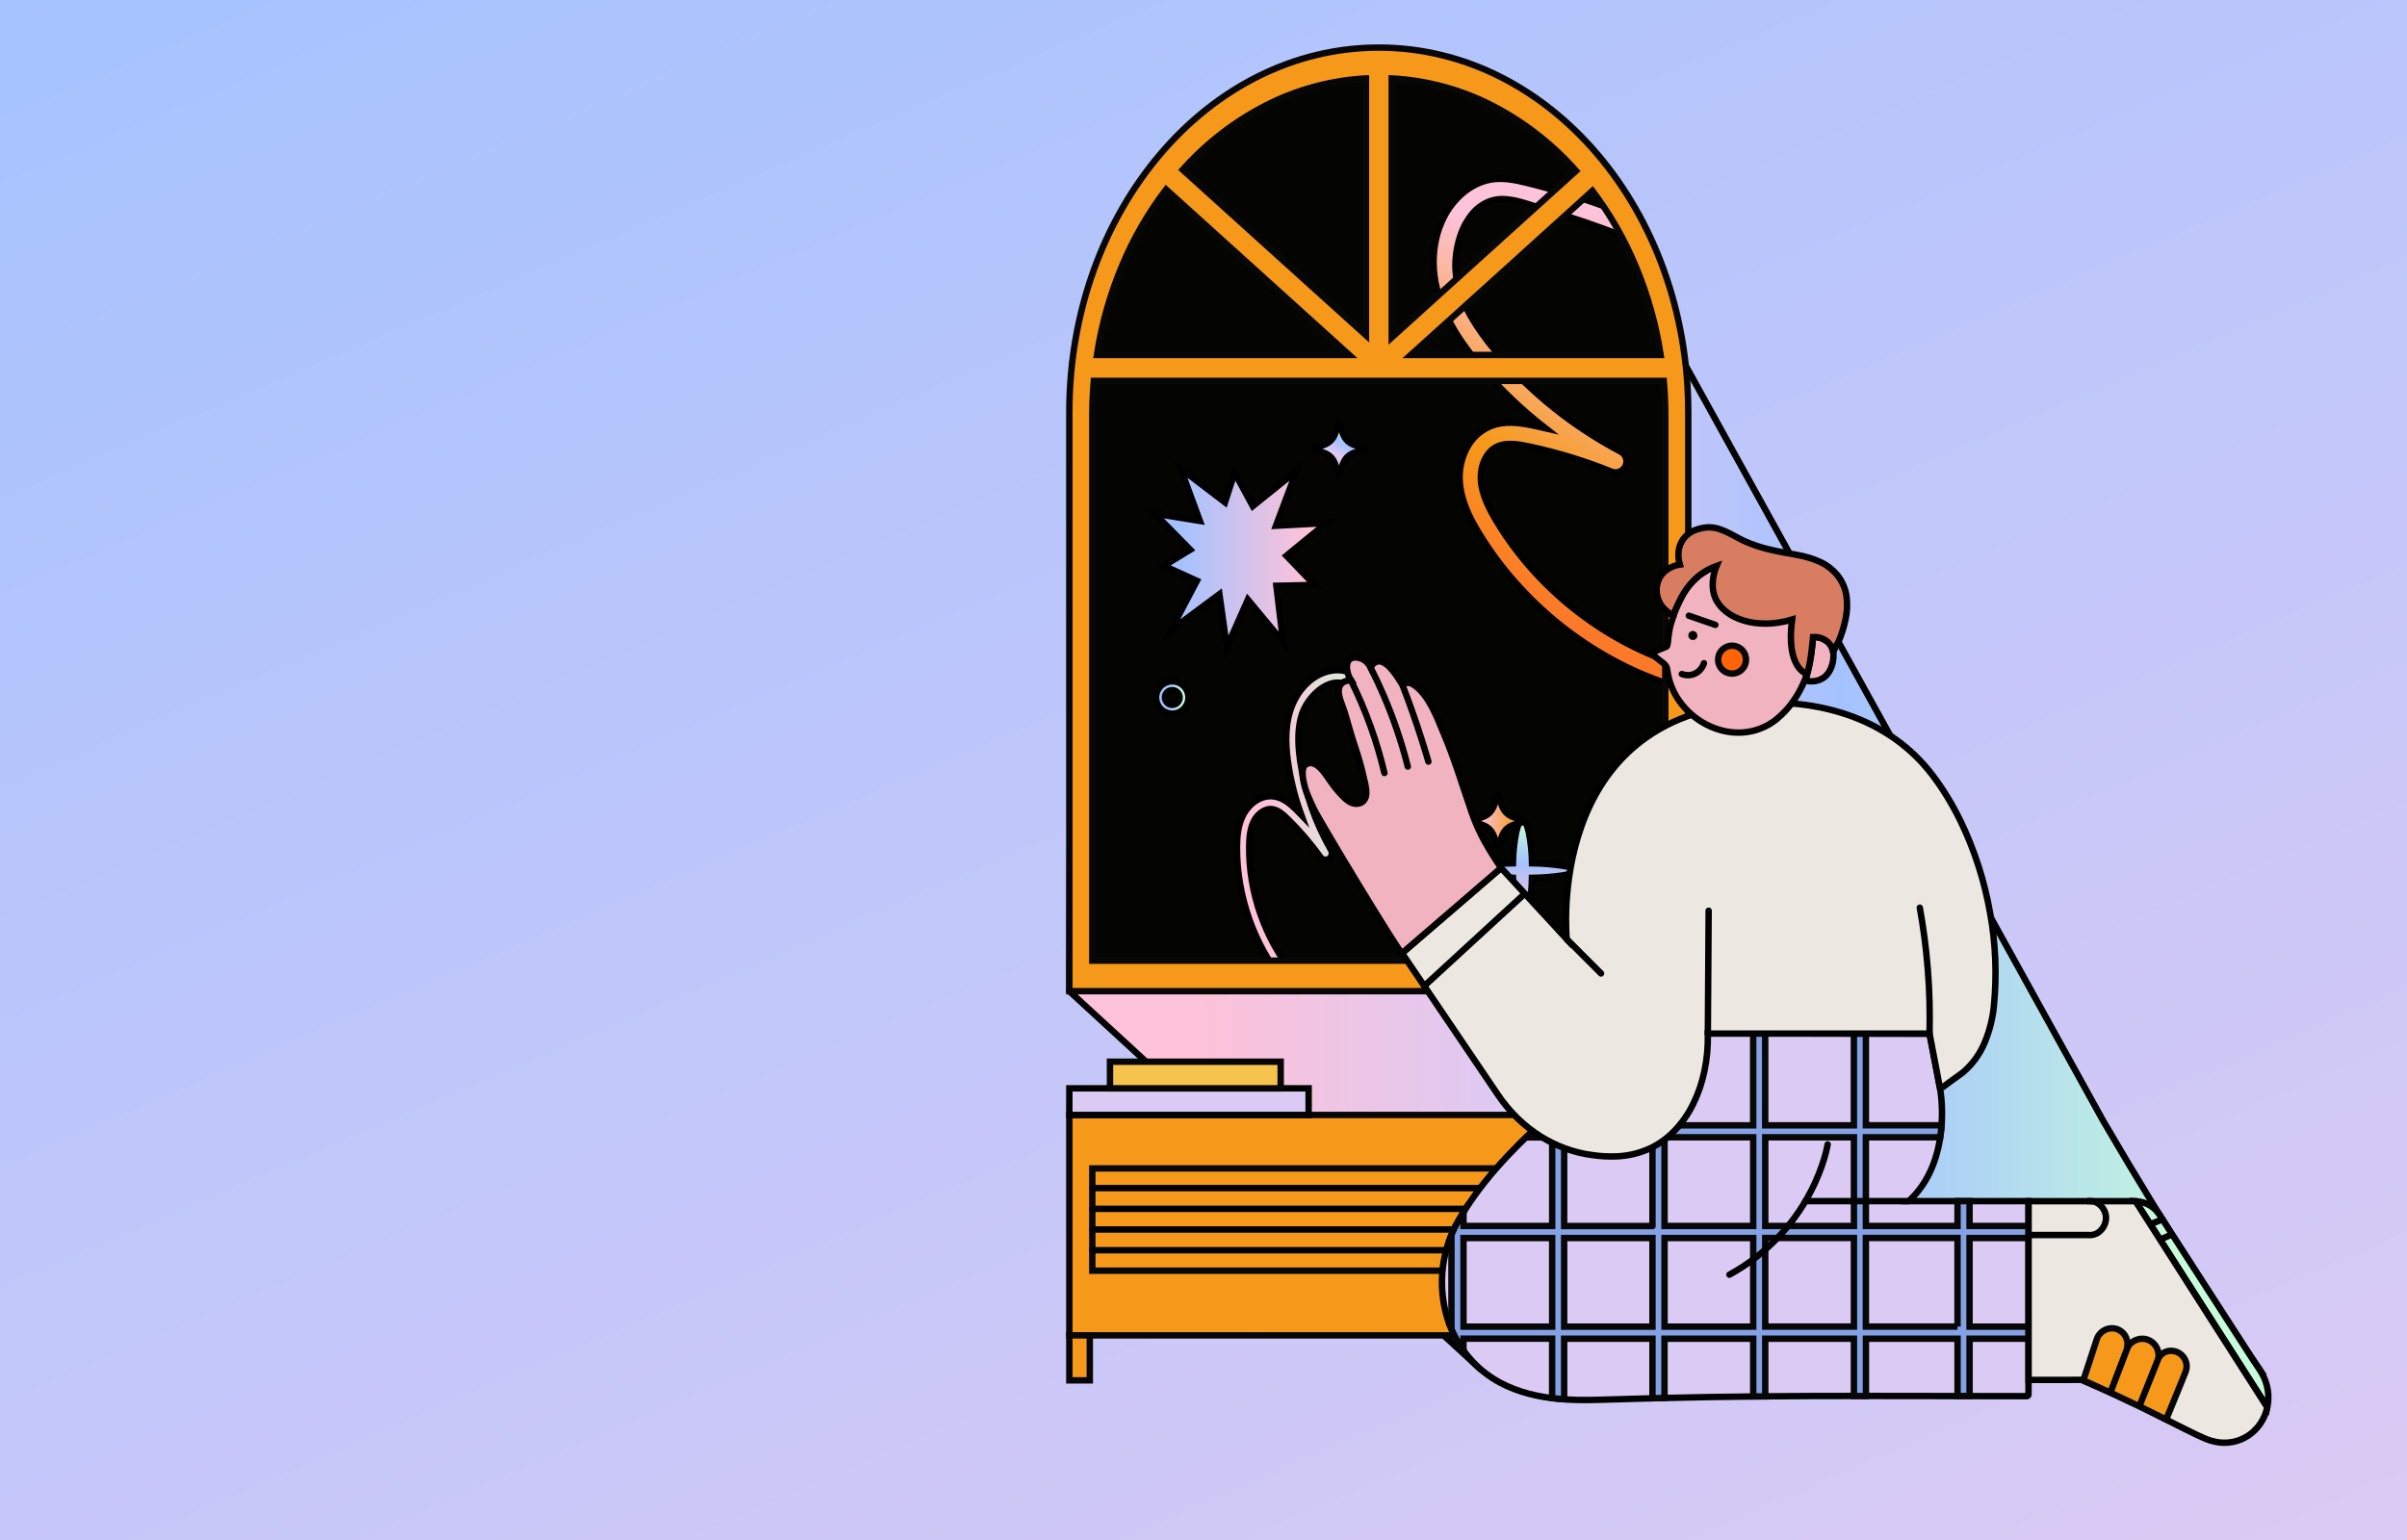 <svg viewBox="0 0 375 240" fill="none" xmlns="http://www.w3.org/2000/svg">
<rect x="0" y="0" width="375" height="240" fill="#333333" stroke="none"/>
<g clip-path="url(#clip0_484_6959)">
<rect width="375" height="240" fill="url(#paint0_linear_484_6959)"/>
<path d="M352.211 213.701L291.379 213.495L230.55 213.289C208.989 193.449 193.003 178.753 182.403 169.006L166.598 154.468C166.598 154.468 166.643 144.174 166.727 124.175C166.811 104.177 166.938 95.609 167.102 56.797H262.522L327.644 174.641C332.743 183.388 337.542 191.17 341.736 197.757C345.929 204.344 349.528 209.735 352.211 213.701Z" fill="url(#paint1_linear_484_6959)" stroke="black" stroke-miterlimit="10" stroke-linecap="round"/>
<path d="M263.025 208.106H214.812H166.598V190.932V173.76H214.812H263.025V190.932V208.106Z" fill="#F6991A" stroke="#070707" stroke-miterlimit="10" stroke-linecap="round"/>
<path d="M259.444 198.027H214.812H170.177V190.059V182.088H214.812H259.444V190.059V198.027Z" fill="#F6991A" stroke="#070707" stroke-miterlimit="10" stroke-linecap="round"/>
<path d="M170.177 185.164H214.812H259.444" fill="#D87D61"/>
<path d="M170.177 185.164H214.812H259.444" stroke="black" stroke-miterlimit="10" stroke-linecap="round"/>
<path d="M170.177 188.387H214.812H259.444" fill="#D87D61"/>
<path d="M170.177 188.387H214.812H259.444" stroke="black" stroke-miterlimit="10" stroke-linecap="round"/>
<path d="M170.177 191.614H214.812H259.444" fill="#D87D61"/>
<path d="M170.177 191.614H214.812H259.444" stroke="black" stroke-miterlimit="10" stroke-linecap="round"/>
<path d="M170.177 194.838H214.812H259.444" fill="#D87D61"/>
<path d="M170.177 194.838H214.812H259.444" stroke="black" stroke-miterlimit="10" stroke-linecap="round"/>
<path d="M169.787 215.124H168.193H166.598V211.615V208.106H168.193H169.787V211.615V215.124Z" fill="#F6991A" stroke="#070707" stroke-miterlimit="10" stroke-linecap="round"/>
<path d="M263.026 215.124H261.431H259.836V211.615V208.106H261.431H263.026V211.615V215.124Z" fill="#F6991A" stroke="#070707" stroke-miterlimit="10" stroke-linecap="round"/>
<path d="M214.812 12.17C202.486 12.17 191.329 18.06 183.251 27.583C175.174 37.107 170.177 50.261 170.177 64.783V149.719H259.457V64.786C259.457 50.255 254.462 37.102 246.385 27.586C238.307 18.07 227.137 12.17 214.812 12.17Z" fill="#040400"/>
<path d="M200.801 153.377C200.856 153.377 200.911 153.372 200.965 153.363C201.02 153.353 201.074 153.338 201.126 153.318C201.18 153.298 201.231 153.273 201.28 153.244C201.331 153.213 201.378 153.179 201.423 153.14C201.52 153.054 201.597 152.948 201.649 152.829C201.7 152.711 201.73 152.585 201.737 152.457C201.743 152.325 201.726 152.192 201.686 152.066C201.644 151.94 201.579 151.823 201.495 151.722C200.386 150.356 199.398 148.891 198.545 147.344C196.826 144.231 195.642 140.838 195.045 137.312C194.747 135.559 194.603 133.782 194.615 132.003C194.615 131.665 194.626 131.313 194.649 130.957C194.668 130.597 194.706 130.238 194.761 129.883C194.816 129.525 194.896 129.172 195.001 128.826C195.104 128.483 195.242 128.152 195.412 127.838C195.55 127.585 195.716 127.35 195.906 127.136C196.105 126.913 196.329 126.716 196.574 126.549C196.818 126.38 197.086 126.252 197.369 126.17C197.653 126.087 197.95 126.066 198.242 126.107C198.468 126.14 198.689 126.206 198.897 126.303C199.115 126.406 199.323 126.529 199.519 126.671C199.722 126.818 199.918 126.976 200.105 127.144C200.295 127.312 200.476 127.486 200.651 127.658C201.112 128.112 201.565 128.576 202.009 129.051C202.454 129.527 202.886 130.012 203.31 130.507C203.734 131.002 204.145 131.506 204.549 132.021C204.952 132.535 205.34 133.056 205.72 133.586C205.873 133.793 206.096 133.933 206.344 133.977C206.466 134 206.592 134 206.713 133.977C206.899 133.937 207.069 133.843 207.204 133.706C207.339 133.57 207.433 133.396 207.474 133.206C207.533 132.952 207.492 132.684 207.362 132.459C206.757 131.408 206.201 130.326 205.694 129.214C205.187 128.101 204.732 126.967 204.33 125.812C203.928 124.658 203.578 123.482 203.285 122.291C202.993 121.099 202.755 119.904 202.574 118.699C202.46 117.934 202.384 117.214 202.332 116.533C202.287 115.892 202.274 115.249 202.292 114.607C202.31 114.03 202.365 113.455 202.456 112.885C202.539 112.36 202.661 111.842 202.821 111.336C203.045 110.661 203.362 110.022 203.763 109.44C204.194 108.801 204.706 108.224 205.285 107.723C205.846 107.229 206.491 106.846 207.187 106.594C207.86 106.352 208.585 106.31 209.28 106.473C209.691 106.582 210.078 106.769 210.421 107.026C210.787 107.297 211.127 107.603 211.435 107.942C211.755 108.284 212.057 108.65 212.346 109.006C212.635 109.362 212.917 109.708 213.176 110.008C213.574 110.454 213.965 110.904 214.349 111.359C214.73 111.817 215.11 112.277 215.491 112.744C215.871 113.212 216.233 113.681 216.594 114.157C216.956 114.632 217.311 115.115 217.659 115.6C217.804 115.802 218.014 115.944 218.251 116.001C218.366 116.031 218.486 116.037 218.603 116.019C218.723 116.002 218.838 115.961 218.942 115.896C219.059 115.824 219.161 115.726 219.238 115.61C219.313 115.5 219.364 115.374 219.389 115.242C219.414 115.113 219.414 114.98 219.389 114.851C219.359 114.716 219.303 114.588 219.223 114.476C218.736 113.799 218.238 113.13 217.728 112.47C217.218 111.811 216.696 111.158 216.16 110.514C215.628 109.873 215.084 109.241 214.528 108.619C213.973 107.997 213.412 107.386 212.847 106.788C212.656 106.592 212.476 106.396 212.276 106.215C212.076 106.033 211.88 105.845 211.667 105.671C211.455 105.497 211.234 105.336 211.003 105.189C210.767 105.043 210.52 104.915 210.265 104.808C210.006 104.701 209.738 104.617 209.464 104.558C209.184 104.497 208.898 104.461 208.612 104.448C208.316 104.437 208.02 104.448 207.725 104.481C207.418 104.518 207.113 104.576 206.812 104.655C206.155 104.834 205.526 105.109 204.944 105.471C204.343 105.844 203.791 106.294 203.301 106.811C202.79 107.349 202.343 107.948 201.969 108.593C201.575 109.267 201.256 109.984 201.018 110.731C200.788 111.465 200.624 112.217 200.525 112.981C200.431 113.712 200.384 114.45 200.386 115.188C200.386 115.902 200.424 116.59 200.483 117.232C200.542 117.873 200.62 118.47 200.7 119.002C200.8 119.682 200.919 120.358 201.056 121.033C201.193 121.707 201.346 122.379 201.514 123.048C201.683 123.717 201.87 124.38 202.074 125.039C202.278 125.698 202.497 126.35 202.732 126.995L202.542 126.8C202.479 126.735 202.416 126.671 202.351 126.604L202.161 126.408C202.098 126.344 202.034 126.281 201.971 126.213C201.743 125.988 201.505 125.761 201.25 125.54C200.995 125.315 200.726 125.106 200.445 124.916C200.159 124.722 199.856 124.556 199.54 124.421C199.212 124.281 198.869 124.184 198.518 124.131C198.015 124.057 197.502 124.082 197.008 124.204C196.537 124.326 196.087 124.524 195.676 124.791C195.269 125.05 194.897 125.365 194.571 125.726C194.255 126.068 193.982 126.449 193.757 126.86C193.539 127.263 193.36 127.686 193.22 128.124C193.084 128.549 192.98 128.985 192.908 129.427C192.837 129.856 192.787 130.289 192.76 130.724C192.731 131.148 192.722 131.567 192.718 131.968C192.705 133.869 192.858 135.768 193.177 137.641C193.816 141.403 195.083 145.023 196.92 148.341C197.833 149.991 198.889 151.553 200.074 153.009C200.121 153.066 200.173 153.117 200.23 153.161C200.343 153.248 200.473 153.308 200.611 153.337C200.673 153.357 200.737 153.37 200.801 153.377Z" fill="url(#paint2_linear_484_6959)" stroke="black" stroke-miterlimit="10" stroke-linecap="round"/>
<path d="M261.27 106.41C261.352 106.36 261.429 106.303 261.5 106.239C261.573 106.175 261.639 106.104 261.699 106.028C261.759 105.95 261.813 105.867 261.86 105.78C261.907 105.69 261.947 105.597 261.979 105.5C262.046 105.289 262.067 105.067 262.038 104.848C262.01 104.632 261.942 104.423 261.837 104.233C261.73 104.044 261.589 103.876 261.423 103.737C261.253 103.591 261.056 103.48 260.843 103.409C257.994 102.456 255.237 101.248 252.604 99.801C247.309 96.893 242.555 93.094 238.55 88.571C236.558 86.323 234.773 83.899 233.216 81.33C232.918 80.834 232.621 80.325 232.338 79.795C232.055 79.264 231.787 78.711 231.552 78.145C231.317 77.582 231.123 77.001 230.971 76.409C230.822 75.822 230.732 75.22 230.704 74.614C230.685 74.125 230.722 73.636 230.813 73.156C230.907 72.651 231.063 72.159 231.276 71.693C231.485 71.227 231.767 70.799 232.112 70.423C232.46 70.045 232.882 69.743 233.352 69.537C233.718 69.382 234.104 69.279 234.498 69.232C234.909 69.185 235.324 69.173 235.738 69.198C236.168 69.223 236.597 69.272 237.023 69.344C237.452 69.413 237.876 69.498 238.285 69.592C239.371 69.822 240.452 70.077 241.529 70.358C242.605 70.639 243.68 70.942 244.753 71.266C245.816 71.597 246.872 71.945 247.922 72.313C248.969 72.685 250.01 73.079 251.04 73.498C251.343 73.62 251.676 73.653 251.998 73.593C252.32 73.532 252.618 73.382 252.857 73.158C253.019 73.006 253.151 72.824 253.244 72.623C253.338 72.421 253.391 72.203 253.4 71.98C253.421 71.547 253.277 71.123 252.996 70.792C252.853 70.622 252.678 70.481 252.48 70.378C250.662 69.418 248.883 68.369 247.143 67.234C245.404 66.098 243.725 64.88 242.107 63.581C240.486 62.286 238.933 60.918 237.447 59.476C235.96 58.034 234.55 56.529 233.216 54.96C232.369 53.968 231.611 53.004 230.942 52.068C230.306 51.19 229.717 50.28 229.176 49.34C228.692 48.495 228.263 47.619 227.891 46.719C227.55 45.889 227.272 45.034 227.06 44.162C226.792 42.985 226.693 41.776 226.768 40.571C226.844 39.261 227.094 37.966 227.512 36.722C227.907 35.5 228.524 34.362 229.332 33.364C230.109 32.406 231.141 31.687 232.308 31.288C233.012 31.07 233.751 30.986 234.486 31.04C235.266 31.096 236.039 31.228 236.794 31.435C237.568 31.636 238.339 31.889 239.081 32.137C239.822 32.385 240.537 32.633 241.196 32.819C242.177 33.098 243.154 33.391 244.128 33.697C245.102 34.002 246.07 34.32 247.034 34.649C247.998 34.98 248.959 35.322 249.916 35.675C250.873 36.029 251.825 36.397 252.771 36.779C252.968 36.857 253.178 36.901 253.391 36.908C253.598 36.913 253.804 36.883 254.001 36.819C254.195 36.753 254.375 36.653 254.534 36.524C254.697 36.387 254.831 36.218 254.926 36.028C255.036 35.816 255.099 35.584 255.112 35.346C255.124 35.12 255.09 34.893 255.01 34.681C254.93 34.469 254.808 34.275 254.653 34.111C254.491 33.943 254.294 33.811 254.078 33.724C252.755 33.193 251.426 32.685 250.09 32.201C248.754 31.717 247.405 31.255 246.042 30.817C244.685 30.381 243.321 29.967 241.95 29.577C240.58 29.187 239.204 28.824 237.824 28.488C237.385 28.379 236.936 28.273 236.479 28.181C236.023 28.089 235.564 28.007 235.101 27.953C234.633 27.894 234.161 27.865 233.689 27.866C233.211 27.867 232.733 27.908 232.261 27.988C231.782 28.07 231.312 28.195 230.855 28.36C230.388 28.528 229.935 28.735 229.501 28.977C229.052 29.23 228.624 29.515 228.219 29.833C227.795 30.163 227.396 30.525 227.026 30.914C226.211 31.768 225.522 32.736 224.982 33.786C224.426 34.87 224.009 36.02 223.742 37.208C223.464 38.448 223.33 39.717 223.345 40.988C223.362 42.314 223.529 43.634 223.841 44.923C224.151 46.187 224.573 47.421 225.104 48.609C225.613 49.745 226.197 50.846 226.852 51.905C227.484 52.934 228.152 53.889 228.806 54.757C229.461 55.625 230.106 56.411 230.694 57.103C231.446 57.986 232.22 58.85 233.017 59.697C233.814 60.543 234.635 61.37 235.48 62.177C236.323 62.984 237.187 63.768 238.072 64.53C238.956 65.293 239.859 66.032 240.78 66.75L240.331 66.646L239.882 66.542L239.431 66.442C239.282 66.41 239.131 66.375 238.979 66.346C238.446 66.232 237.888 66.12 237.32 66.033C236.745 65.945 236.166 65.891 235.584 65.872C234.99 65.854 234.396 65.891 233.808 65.984C233.2 66.081 232.606 66.254 232.04 66.499C231.23 66.854 230.495 67.359 229.873 67.987C229.278 68.59 228.784 69.283 228.407 70.041C228.037 70.786 227.765 71.577 227.599 72.392C227.439 73.172 227.373 73.968 227.403 74.763C227.437 75.54 227.546 76.313 227.728 77.069C227.905 77.805 228.136 78.526 228.419 79.227C228.695 79.908 229.006 80.574 229.349 81.223C229.687 81.861 230.039 82.463 230.391 83.051C232.057 85.792 233.966 88.377 236.095 90.776C240.363 95.596 245.429 99.644 251.072 102.742C253.883 104.282 256.827 105.565 259.868 106.576C259.991 106.62 260.118 106.648 260.248 106.658C260.368 106.672 260.49 106.672 260.61 106.658C260.727 106.643 260.843 106.616 260.955 106.576C261.065 106.532 261.171 106.476 261.27 106.41Z" fill="url(#paint3_linear_484_6959)" stroke="black" stroke-miterlimit="10" stroke-linecap="round"/>
<path d="M214.812 7.416C201.497 7.416 189.444 13.78 180.719 24.074C171.995 34.369 166.598 48.562 166.598 64.25V154.469H263.025V64.25C263.025 48.554 257.629 34.344 248.89 24.057C240.15 13.77 228.124 7.416 214.812 7.416ZM258.725 55.322H219.789L233.96 42.535L248.096 29.741C250.836 33.374 253.107 37.339 254.854 41.541C256.7 45.96 258 50.588 258.725 55.322ZM245.542 26.626L231.185 39.604L216.826 52.594V12.222C222.298 12.517 227.646 13.966 232.519 16.473C237.451 19.022 241.867 22.465 245.542 26.626ZM212.806 12.222V52.242L198.531 39.346L184.258 26.45C187.925 22.34 192.319 18.943 197.219 16.428C202.06 13.951 207.368 12.519 212.798 12.222H212.806ZM210.204 55.322H170.898C171.628 50.542 172.942 45.871 174.812 41.412C176.584 37.176 178.889 33.183 181.672 29.53L195.939 42.426L210.204 55.322ZM259.444 149.714H170.177V64.786C170.177 63.868 170.197 62.959 170.236 62.058C170.276 61.157 170.335 60.257 170.412 59.36H259.209C259.288 60.252 259.345 61.153 259.385 62.058C259.425 62.963 259.444 63.873 259.444 64.786V149.719V149.714Z" fill="#F6991A" stroke="#070707" stroke-miterlimit="10" stroke-linecap="round"/>
<path d="M245.445 135.674C245.445 135.389 244.716 135.131 243.505 134.93C241.909 134.693 240.298 134.562 238.684 134.536C238.662 132.929 238.496 131.327 238.188 129.749C237.923 128.542 237.576 127.812 237.196 127.812C236.817 127.812 236.47 128.542 236.204 129.749C235.896 131.327 235.73 132.929 235.708 134.536C234.091 134.561 232.477 134.693 230.877 134.93C229.667 135.131 228.94 135.389 228.94 135.674C228.94 135.959 229.667 136.215 230.877 136.418C232.473 136.653 234.083 136.783 235.696 136.807C235.718 138.415 235.884 140.016 236.192 141.594C236.457 142.802 236.805 143.531 237.184 143.531C237.563 143.531 237.911 142.802 238.176 141.594C238.484 140.016 238.65 138.415 238.672 136.807C240.29 136.784 241.905 136.654 243.505 136.418C244.716 136.212 245.445 135.954 245.445 135.674Z" fill="url(#paint4_linear_484_6959)" stroke="black" stroke-miterlimit="10" stroke-linecap="round"/>
<path d="M237.31 128.114C236.026 128.389 235.22 128.689 234.667 129.242C234.114 129.795 233.814 130.601 233.538 131.888C233.53 131.927 233.509 131.961 233.479 131.986C233.448 132.01 233.41 132.024 233.371 132.024C233.332 132.024 233.294 132.01 233.263 131.986C233.233 131.961 233.212 131.927 233.203 131.888C232.928 130.601 232.628 129.795 232.075 129.242C231.522 128.689 230.719 128.389 229.431 128.114C229.392 128.107 229.357 128.087 229.332 128.056C229.307 128.026 229.294 127.987 229.295 127.947C229.294 127.908 229.308 127.87 229.333 127.839C229.358 127.809 229.393 127.788 229.431 127.781C230.719 127.506 231.522 127.206 232.075 126.653C232.628 126.1 232.928 125.294 233.203 124.007C233.212 123.968 233.233 123.934 233.263 123.909C233.294 123.885 233.332 123.871 233.371 123.871C233.41 123.871 233.448 123.885 233.479 123.909C233.509 123.934 233.53 123.968 233.538 124.007C233.814 125.294 234.114 126.1 234.667 126.653C235.22 127.206 236.026 127.506 237.31 127.781C237.349 127.788 237.384 127.809 237.409 127.839C237.434 127.87 237.447 127.908 237.447 127.947C237.448 127.987 237.435 128.026 237.41 128.056C237.385 128.087 237.349 128.107 237.31 128.114Z" fill="url(#paint5_linear_484_6959)" stroke="black" stroke-miterlimit="10" stroke-linecap="round"/>
<path d="M212.511 70.11C211.238 70.383 210.44 70.681 209.894 71.229C209.349 71.777 209.049 72.573 208.776 73.845C208.769 73.883 208.748 73.918 208.718 73.942C208.689 73.967 208.651 73.98 208.612 73.979C208.573 73.98 208.535 73.967 208.505 73.942C208.474 73.918 208.454 73.883 208.446 73.845C208.173 72.573 207.878 71.774 207.33 71.229C206.782 70.683 205.986 70.383 204.714 70.11C204.675 70.103 204.641 70.083 204.617 70.053C204.592 70.023 204.579 69.985 204.58 69.947C204.579 69.908 204.592 69.87 204.616 69.839C204.641 69.809 204.675 69.788 204.714 69.78C205.986 69.508 206.782 69.213 207.33 68.664C207.878 68.116 208.173 67.32 208.446 66.048C208.454 66.01 208.474 65.975 208.505 65.951C208.535 65.926 208.573 65.913 208.612 65.914C208.651 65.913 208.689 65.927 208.718 65.951C208.748 65.976 208.769 66.01 208.776 66.048C209.049 67.32 209.346 68.116 209.894 68.664C210.442 69.213 211.238 69.508 212.511 69.78C212.549 69.788 212.583 69.809 212.608 69.839C212.632 69.87 212.645 69.908 212.645 69.947C212.645 69.985 212.632 70.023 212.608 70.053C212.583 70.083 212.549 70.103 212.511 70.11Z" fill="url(#paint6_linear_484_6959)" stroke="black" stroke-miterlimit="10" stroke-linecap="round"/>
<path d="M250.231 132.909C249.641 132.908 249.07 132.703 248.614 132.328C248.159 131.954 247.847 131.432 247.733 130.854C247.619 130.275 247.708 129.675 247.987 129.155C248.266 128.635 248.716 128.228 249.262 128.003C249.807 127.778 250.413 127.749 250.977 127.921C251.542 128.093 252.029 128.455 252.356 128.946C252.683 129.437 252.829 130.026 252.771 130.613C252.712 131.2 252.452 131.748 252.034 132.165C251.797 132.402 251.516 132.589 251.207 132.717C250.897 132.845 250.566 132.91 250.231 132.909ZM250.231 129.204C249.964 129.204 249.705 129.296 249.498 129.466C249.291 129.635 249.15 129.871 249.098 130.134C249.045 130.396 249.086 130.668 249.211 130.904C249.337 131.139 249.541 131.324 249.788 131.427C250.035 131.529 250.31 131.543 250.565 131.466C250.821 131.388 251.042 131.225 251.191 131.003C251.34 130.781 251.407 130.514 251.381 130.248C251.355 129.982 251.238 129.733 251.049 129.544C250.832 129.327 250.538 129.204 250.231 129.204Z" fill="url(#paint7_linear_484_6959)" stroke="black" stroke-miterlimit="10" stroke-linecap="round"/>
<path d="M182.637 111.221C182.053 111.223 181.487 111.022 181.036 110.653C180.584 110.283 180.274 109.769 180.159 109.197C180.043 108.625 180.13 108.031 180.404 107.516C180.677 107.001 181.121 106.596 181.66 106.371C182.198 106.147 182.798 106.116 183.357 106.284C183.915 106.452 184.399 106.808 184.724 107.292C185.05 107.776 185.197 108.358 185.142 108.939C185.086 109.52 184.831 110.064 184.42 110.477C184.186 110.713 183.909 110.9 183.603 111.028C183.297 111.155 182.968 111.221 182.637 111.221ZM182.637 107.556C182.372 107.556 182.116 107.648 181.911 107.815C181.707 107.983 181.567 108.217 181.515 108.476C181.464 108.736 181.504 109.005 181.629 109.238C181.753 109.471 181.955 109.654 182.199 109.755C182.444 109.857 182.716 109.87 182.969 109.793C183.222 109.716 183.44 109.554 183.587 109.334C183.734 109.114 183.8 108.85 183.775 108.587C183.749 108.324 183.632 108.078 183.445 107.891C183.23 107.677 182.94 107.556 182.637 107.556Z" fill="url(#paint8_linear_484_6959)" stroke="black" stroke-miterlimit="10" stroke-linecap="round"/>
<path d="M186.47 90.516L185.183 89.933L183.899 89.348L182.612 88.762L181.327 88.18L182.354 87.55L183.38 86.922L184.407 86.295L185.434 85.667L184.05 84.261L182.666 82.855L181.282 81.449L179.896 80.043L181.657 80.328L183.415 80.613L185.173 80.898L186.934 81.183L186.183 79.142L185.434 77.099L184.682 75.058L183.931 73.014L185.662 74.334L187.391 75.651L189.119 76.968L190.848 78.287L191.222 77.126L191.597 75.966L191.971 74.805L192.346 73.647L193.055 74.954L193.762 76.261L194.471 77.568L195.18 78.877L196.886 77.506L198.59 76.134L200.294 74.763L202 73.391L201.197 75.524L200.393 77.659L199.592 79.795L198.789 81.93L200.75 81.826L202.712 81.722L204.671 81.618L206.633 81.513L205.08 82.788L203.525 84.063L201.97 85.335L200.418 86.61L201.512 87.748L202.605 88.886L203.702 90.025L204.795 91.161L203.31 91.193L201.824 91.228L200.339 91.26L198.853 91.292L199.116 93.482L199.379 95.672L199.642 97.862L199.905 100.051L198.531 98.402L197.157 96.753L195.783 95.101L194.411 93.452L193.591 95.305L192.772 97.157L191.951 99.007L191.133 100.86L190.843 98.794L190.555 96.728L190.267 94.665L189.977 92.599L188.085 94.008L186.19 95.416L184.296 96.822L182.403 98.231L183.42 96.302L184.437 94.372L185.454 92.445L186.47 90.516Z" fill="url(#paint9_linear_484_6959)" stroke="black" stroke-miterlimit="10" stroke-linecap="round"/>
<path d="M300.613 161.093L278.766 161.048L256.92 161.011C251.799 165.328 245.978 169.748 240.614 174.571C235.25 179.395 230.337 184.628 227.036 190.56C225.018 194.216 224.25 198.431 224.849 202.563C225.408 206.705 227.431 210.51 230.553 213.289C233.142 215.561 236.202 216.826 239.436 217.505C242.67 218.185 246.08 218.249 249.371 218.143C261.748 217.746 271.805 217.604 281.859 217.565C291.913 217.525 301.974 217.584 314.359 217.584H315.783C315.849 217.581 315.912 217.552 315.958 217.503C316.004 217.455 316.03 217.391 316.031 217.324V187.19H297.379C297.485 187.09 297.641 186.942 297.827 186.756C298.013 186.57 298.234 186.339 298.465 186.074C301.18 182.961 302.16 179.035 302.448 175.816C302.634 173.809 302.579 171.786 302.282 169.792L302.177 169.239C302.073 168.699 301.865 167.625 301.451 165.465C301.451 165.408 301.235 164.344 301.032 163.277C300.828 162.211 300.622 161.15 300.613 161.093Z" fill="#DBCAF4" stroke="black" stroke-miterlimit="10" stroke-linecap="round"/>
<path d="M307.673 206.752H306.845V192.938H316.048V191.056H306.847V187.19H304.972V191.056H290.697V177.242H302.274C302.324 176.918 302.363 176.6 302.398 176.288C302.433 175.975 302.46 175.668 302.482 175.368H290.697V161.524C290.698 161.445 290.688 161.365 290.668 161.289C290.646 161.214 290.616 161.143 290.578 161.075H288.944C288.906 161.143 288.877 161.216 288.857 161.291C288.835 161.368 288.824 161.447 288.825 161.527V175.38H275.011V161.524C275.011 161.44 274.999 161.356 274.974 161.276C274.951 161.198 274.919 161.123 274.877 161.053H273.273C273.23 161.124 273.196 161.201 273.174 161.281C273.149 161.361 273.136 161.445 273.136 161.529V175.382H259.323V161.023H257.448V175.38H243.689V171.891L242.749 172.704L241.814 173.52V175.385H239.733C239.403 175.696 239.072 176.007 238.741 176.317C238.409 176.63 238.079 176.942 237.749 177.26H241.824V191.056H228.008V188.923C227.842 189.194 227.676 189.464 227.512 189.737C227.348 190.009 227.192 190.282 227.041 190.56C226.824 190.944 226.625 191.335 226.443 191.733C226.257 192.13 226.088 192.532 225.932 192.938H226.133V206.752H225.974C226.234 207.406 226.532 208.045 226.867 208.664C227.207 209.288 227.586 209.891 228 210.469V208.619H241.814V217.877C242.127 217.914 242.437 217.949 242.749 217.979C243.061 218.009 243.376 218.033 243.689 218.056V208.632H257.448V217.909L258.39 217.885L259.323 217.862V208.627H273.144V217.622H274.084H275.019V208.627H288.832V217.555H290.705V208.627H304.977V217.555H306.852V208.627H316.048V206.752H307.673ZM241.814 206.752H228.008V192.938H241.821V206.752H241.814ZM257.438 206.752H243.689V192.938H257.448V206.752H257.438ZM257.438 191.066H243.689V177.252H257.448V191.056L257.438 191.066ZM273.144 206.752H259.33V192.938H273.144V206.752ZM273.144 191.056H259.33V177.242H273.144V191.056ZM288.832 206.742H275.019V192.928H288.832V206.742ZM288.832 191.056H275.019V177.242H288.832V191.056ZM304.977 206.742H290.697V192.928H304.97V206.742H304.977Z" fill="#84A1E5" stroke="#070707" stroke-miterlimit="10" stroke-linecap="round"/>
<path d="M353.387 218.192C353.444 217.239 353.313 216.284 353 215.382C352.799 214.793 352.531 214.229 352.201 213.701L351.661 212.88L351.11 212.067L343.807 200.735L336.503 189.402C336.31 189.103 336.088 188.823 335.841 188.566C335.592 188.312 335.314 188.088 335.013 187.899C334.315 187.47 333.519 187.225 332.701 187.19L342.966 203.24L353.231 219.293C353.268 219.112 353.3 218.931 353.327 218.745C353.355 218.559 353.372 218.381 353.387 218.192Z" fill="#C6FCDB" stroke="black" stroke-miterlimit="10" stroke-linecap="round"/>
<path d="M332.701 187.197H332.592H316.048V215.052H320.145L324.244 215.04C324.244 215.04 326.079 215.796 328.651 216.95C331.223 218.103 334.536 219.648 337.485 221.228C337.78 221.386 338.115 221.557 338.564 221.786C339.013 222.014 339.576 222.282 340.327 222.671C341.924 223.472 342.901 223.931 343.586 224.211C344.076 224.424 344.589 224.584 345.113 224.687C346.004 224.882 346.924 224.895 347.819 224.724C348.714 224.554 349.565 224.204 350.321 223.695C351.818 222.667 352.859 221.101 353.228 219.323L342.963 203.27L332.701 187.197Z" fill="#ECE7E1" stroke="black" stroke-miterlimit="10" stroke-linecap="round"/>
<path d="M305.478 128.032C304.843 126.726 304.156 125.463 303.415 124.245C302.686 123.042 301.894 121.879 301.041 120.76C297.77 116.465 293.507 113.526 288.753 111.728C283.999 109.93 278.756 109.28 273.523 109.561C257.024 110.456 249.661 119.647 246.429 128.624C243.198 137.602 244.091 146.356 244.091 146.356L238.975 140.811L233.861 135.256L226.145 141.9L218.428 148.544L225.91 159.59L233.39 170.646C234.279 171.961 235.301 173.182 236.44 174.289C237.577 175.395 238.833 176.373 240.185 177.203C241.317 177.893 242.513 178.475 243.756 178.939C245.162 179.465 246.624 179.827 248.113 180.017C249.345 180.195 250.59 180.261 251.833 180.216C253.671 180.147 255.476 179.712 257.143 178.936C260.007 177.565 262.282 175.112 263.817 171.992C265.352 168.872 266.155 165.098 266.076 161.08H300.612C300.612 161.08 301.029 163.255 301.448 165.43L302.281 169.78C302.281 169.713 303.078 169.11 303.928 168.495C304.779 167.88 305.664 167.255 305.833 167.114C307.325 165.837 308.491 164.221 309.233 162.402C309.984 160.586 310.46 158.669 310.647 156.713C311.118 151.871 310.912 146.987 310.034 142.202C309.169 137.293 307.636 132.525 305.478 128.032Z" fill="#ECE7E1" stroke="black" stroke-miterlimit="10" stroke-linecap="round"/>
<path d="M277.05 111.847C279.976 109.382 281.732 105.561 282.337 101.838C282.965 97.969 282.295 93.972 279.857 91.075C279.756 90.953 279.651 90.827 279.542 90.72C279.433 90.614 279.326 90.492 279.215 90.383C277.36 88.575 274.88 87.615 272.325 87.469C269.759 87.304 267.211 87.995 265.079 89.433C263.826 90.341 262.798 91.522 262.071 92.888C261.336 94.25 260.754 95.688 260.335 97.178C260.241 97.49 260.165 97.807 260.106 98.128C260.044 98.445 259.997 98.768 259.948 99.095C259.93 99.204 259.908 99.603 259.861 99.988C259.814 100.372 259.742 100.732 259.628 100.784L259.008 101.032L258.4 101.28L257.793 101.528L257.185 101.776C257.49 102.024 257.765 102.257 258.006 102.451C258.246 102.644 258.45 102.808 258.614 102.947C258.777 103.085 258.926 103.18 259.08 103.304C259.234 103.424 259.373 103.561 259.496 103.713C259.609 103.863 259.685 104.037 259.72 104.221C259.759 104.4 259.777 104.588 259.806 104.774C260.999 112.353 270.421 117.112 276.742 112.123C276.849 112.013 276.951 111.944 277.05 111.847Z" fill="#F2B3C1" stroke="black" stroke-miterlimit="10" stroke-linecap="round"/>
<path d="M264.442 99.177C264.421 99.27 264.383 99.359 264.328 99.437C264.221 99.588 264.06 99.693 263.879 99.73C263.785 99.748 263.689 99.747 263.595 99.727C263.502 99.707 263.414 99.669 263.336 99.614C263.185 99.507 263.081 99.346 263.046 99.165C263.025 99.072 263.025 98.975 263.046 98.882C263.066 98.793 263.104 98.708 263.157 98.634C263.209 98.558 263.276 98.493 263.353 98.443C263.429 98.394 263.513 98.359 263.601 98.341C263.694 98.322 263.791 98.322 263.884 98.341C263.973 98.362 264.057 98.4 264.132 98.453C264.207 98.505 264.271 98.572 264.32 98.649C264.37 98.725 264.405 98.809 264.424 98.897C264.448 98.988 264.454 99.083 264.442 99.177Z" fill="#040400"/>
<path d="M265.468 103.358C265.44 103.448 265.407 103.535 265.369 103.621C265.294 103.786 265.205 103.945 265.104 104.095C264.969 104.291 264.809 104.468 264.627 104.623C264.242 104.954 263.764 105.158 263.259 105.208C263.072 105.227 262.884 105.227 262.698 105.208C262.553 105.19 262.41 105.163 262.269 105.126C262.185 105.103 262.102 105.074 262.021 105.042" stroke="black" stroke-miterlimit="10" stroke-linecap="round"/>
<path d="M263.112 95.953L264.144 96.31L265.178 96.667L266.212 97.024L267.246 97.381" stroke="black" stroke-miterlimit="10" stroke-linecap="round"/>
<path d="M271.973 103.249C271.9 103.599 271.741 103.925 271.511 104.198C271.281 104.472 270.987 104.685 270.656 104.817C270.324 104.95 269.965 104.999 269.609 104.96C269.254 104.921 268.914 104.795 268.62 104.593C268.325 104.391 268.084 104.119 267.92 103.802C267.755 103.485 267.671 103.132 267.675 102.775C267.68 102.418 267.772 102.067 267.944 101.754C268.116 101.441 268.363 101.175 268.663 100.98C268.898 100.828 269.159 100.722 269.434 100.667C269.786 100.599 270.149 100.619 270.492 100.725C270.834 100.832 271.145 101.021 271.397 101.277C271.648 101.532 271.832 101.846 271.933 102.19C272.034 102.535 272.048 102.898 271.973 103.249Z" fill="#FF6406" stroke="#070707" stroke-miterlimit="10" stroke-linecap="round"/>
<path d="M281.273 106.074C281.43 105.523 281.583 104.936 281.722 104.316C281.861 103.696 281.993 103.041 282.104 102.356C282.194 101.808 282.265 101.278 282.325 100.767C282.384 100.256 282.427 99.76 282.459 99.279C282.624 99.277 282.79 99.283 282.955 99.299C283.172 99.32 283.388 99.358 283.6 99.413C283.777 99.466 283.95 99.535 284.116 99.618C284.414 99.76 284.686 99.952 284.919 100.186C285.387 100.701 285.646 101.371 285.646 102.066C285.664 102.721 285.551 103.373 285.311 103.983C285.204 104.263 285.068 104.532 284.907 104.784C284.671 105.145 284.363 105.451 284.001 105.685C283.488 106.008 282.893 106.18 282.285 106.181C281.945 106.192 281.604 106.156 281.273 106.074Z" fill="#F2B3C1" stroke="black" stroke-miterlimit="10" stroke-linecap="round"/>
<path d="M260.61 95.99C260.841 96.181 260.61 95.99 260.253 95.715C259.896 95.439 259.445 95.048 259.229 94.842C258.654 94.222 258.277 93.445 258.147 92.61C258.017 91.775 258.14 90.92 258.5 90.155C258.91 89.377 259.569 88.76 260.372 88.401C260.796 88.201 261.247 88.062 261.711 87.99C261.571 87.519 261.498 87.032 261.493 86.541C261.467 85.66 261.717 84.793 262.21 84.061C262.635 83.458 263.219 82.984 263.899 82.695C264.387 82.491 264.897 82.344 265.419 82.258C266.592 82.035 267.673 82.318 268.712 82.772C269.751 83.225 270.748 83.853 271.753 84.314C273.046 84.895 274.395 85.344 275.778 85.656C277.137 85.981 278.521 86.219 279.942 86.474C281.148 86.674 282.324 87.024 283.443 87.516C284.565 88.005 285.551 88.76 286.315 89.716C287.058 90.673 287.533 91.81 287.689 93.012C287.836 94.21 287.775 95.425 287.508 96.603C287.39 97.17 287.242 97.731 287.067 98.284C286.89 98.838 286.691 99.383 286.472 99.918C286.39 100.117 286.167 100.474 285.976 100.831C285.785 101.188 285.604 101.553 285.623 101.764C285.607 101.61 285.58 101.459 285.542 101.31C285.482 101.103 285.399 100.904 285.294 100.717C285.162 100.484 284.994 100.273 284.798 100.092C284.669 99.974 284.529 99.868 284.381 99.775C284.04 99.552 283.658 99.401 283.257 99.328C282.996 99.28 282.729 99.264 282.464 99.279C282.464 99.279 282.385 100.271 282.231 101.486C282.103 102.69 281.876 103.881 281.551 105.047C281.551 105.047 280.711 104.851 279.996 103.69C279.282 102.53 278.692 100.407 279.195 96.555C276.393 97.396 273.739 97.352 271.624 96.699C269.508 96.047 267.904 94.78 267.224 93.18C267.003 92.654 266.874 92.094 266.842 91.524C266.788 90.386 266.99 89.25 267.433 88.2C266.991 88.357 266.562 88.545 266.148 88.763C265.652 89.027 265.181 89.334 264.739 89.681C264.478 89.884 264.23 90.103 263.995 90.336C263.546 90.776 263.136 91.254 262.77 91.767C262.5 92.146 262.251 92.541 262.026 92.95C261.82 93.329 261.642 93.694 261.463 94.066C261.285 94.438 261.061 94.936 260.895 95.306C260.729 95.675 260.61 95.99 260.61 95.99Z" fill="#D87D61" stroke="black" stroke-miterlimit="10" stroke-linecap="round"/>
<path d="M244.091 146.356L246.762 149.03L249.435 151.706" stroke="black" stroke-miterlimit="10" stroke-linecap="round"/>
<path d="M299.095 141.456C299.36 142.927 299.606 144.464 299.816 146.059C300.027 147.654 300.203 149.313 300.34 151.019C300.484 152.817 300.573 154.56 300.612 156.227C300.652 157.893 300.652 159.525 300.612 161.075" stroke="black" stroke-miterlimit="10" stroke-linecap="round"/>
<path d="M266.2 141.937C266.18 145.131 266.16 148.324 266.138 151.515C266.117 154.706 266.095 157.898 266.074 161.093" stroke="black" stroke-miterlimit="10" stroke-linecap="round"/>
<path d="M233.861 135.256C232.938 133.885 232.068 132.528 231.292 131.117C230.504 129.698 229.84 128.214 229.308 126.68C228.601 124.627 227.934 122.551 227.229 120.48C226.525 118.409 225.791 116.368 224.945 114.364C224.432 113.144 223.862 111.651 223.135 110.268C222.408 108.884 221.528 107.609 220.39 106.818C220.213 106.689 220.022 106.584 219.819 106.503C219.615 106.424 219.394 106.398 219.177 106.426C219.042 106.449 218.911 106.495 218.79 106.56C218.691 106.613 218.598 106.678 218.515 106.753L218.066 106.061L217.617 105.372C216.184 103.257 215.167 102.917 214.505 103.108C214.292 103.188 214.097 103.31 213.932 103.466C213.767 103.622 213.634 103.81 213.542 104.018C213.406 103.754 213.234 103.509 213.031 103.291C212.673 102.896 212.198 102.626 211.675 102.52C211.482 102.481 211.284 102.462 211.087 102.465C210.809 102.462 210.537 102.549 210.313 102.713C209.991 102.961 209.817 103.443 209.837 104.025C209.876 104.73 210.095 105.413 210.472 106.009C210.131 106.013 209.794 106.084 209.48 106.218C209.219 106.329 208.995 106.51 208.83 106.741C208.456 107.287 208.525 108.04 208.731 108.794C208.937 109.548 209.274 110.302 209.443 110.843C209.721 111.736 209.974 112.636 210.234 113.536C210.494 114.436 210.757 115.329 211.057 116.217C211.337 117.044 211.596 117.87 211.834 118.697C212.082 119.533 212.285 120.378 212.473 121.227C212.646 121.855 212.775 122.495 212.86 123.141C212.917 123.818 212.823 124.47 212.332 124.907C212.189 125.035 212.02 125.13 211.836 125.185C211.724 125.22 211.608 125.244 211.491 125.257C210.879 125.319 210.286 125.063 209.636 124.513C208.812 123.743 208.07 122.89 207.424 121.966C207.042 121.452 206.521 120.584 205.896 119.905C205.272 119.225 204.545 118.737 203.754 118.985C203.213 119.153 203.01 119.6 202.948 120.111C202.918 120.609 202.954 121.109 203.054 121.599C203.186 122.364 203.401 123.113 203.697 123.831C203.979 124.542 204.312 125.237 204.637 125.949C205.061 126.886 208.446 132.59 211.754 138.034C215.063 143.477 218.301 148.66 218.43 148.549L226.148 141.905L233.861 135.256Z" fill="#F2B3C1" stroke="black" stroke-miterlimit="10" stroke-linecap="round"/>
<path d="M210.462 106.014C210.99 107.078 211.523 108.219 212.047 109.434C212.57 110.65 213.081 111.944 213.569 113.313C214.028 114.59 214.427 115.828 214.777 117.033C215.127 118.238 215.429 119.372 215.687 120.465" stroke="black" stroke-miterlimit="10" stroke-linecap="round"/>
<path d="M213.532 104.033C214.219 105.389 214.909 106.848 215.578 108.405C216.248 109.962 216.898 111.629 217.51 113.39C217.877 114.451 218.212 115.493 218.515 116.507C218.817 117.521 219.087 118.508 219.33 119.468" stroke="black" stroke-miterlimit="10" stroke-linecap="round"/>
<path d="M218.505 106.768C219.021 108.104 219.527 109.476 220.025 110.883C220.523 112.29 221.006 113.731 221.476 115.205C221.664 115.791 221.845 116.373 222.024 116.954C222.203 117.534 222.374 118.109 222.54 118.69" stroke="black" stroke-miterlimit="10" stroke-linecap="round"/>
<path d="M324.574 215.112L325.613 211.945L326.65 208.776C326.75 208.453 326.915 208.154 327.133 207.896C327.352 207.638 327.62 207.427 327.922 207.275C328.482 206.984 329.134 206.925 329.738 207.11C330.341 207.296 330.847 207.712 331.146 208.267C331.438 208.796 331.53 209.412 331.407 210.003C331.403 210.007 331.401 210.012 331.401 210.017C331.401 210.022 331.403 210.027 331.407 210.03C331.411 210.034 331.416 210.035 331.421 210.035C331.427 210.035 331.432 210.034 331.436 210.03C331.731 209.482 332.21 209.056 332.788 208.825C333.339 208.597 333.952 208.572 334.52 208.753C335.087 208.935 335.572 209.312 335.888 209.817C336.205 210.311 336.35 210.896 336.3 211.481C336.299 211.49 336.301 211.499 336.306 211.507C336.311 211.515 336.318 211.521 336.327 211.523C336.336 211.526 336.345 211.526 336.353 211.522C336.362 211.519 336.369 211.514 336.374 211.506C336.674 211.052 337.13 210.723 337.656 210.581C338.121 210.47 338.608 210.497 339.058 210.66C339.508 210.823 339.9 211.113 340.186 211.496C340.428 211.823 340.586 212.205 340.645 212.607C340.677 212.823 340.677 213.043 340.645 213.259C340.611 213.477 340.551 213.689 340.466 213.892L338.978 217.557L337.478 221.223C336.114 220.538 334.728 219.857 333.321 219.179C331.914 218.501 330.487 217.827 329.041 217.155C328.29 216.805 327.546 216.462 326.809 216.126C326.071 215.791 325.326 215.453 324.574 215.112Z" fill="#F6991A" stroke="#070707" stroke-miterlimit="10" stroke-linecap="round"/>
<path d="M331.459 210.028L330.157 213.436L328.852 216.846" fill="#ECE7E1"/>
<path d="M331.459 210.028L330.157 213.436L328.852 216.846" stroke="black" stroke-miterlimit="10" stroke-linecap="round"/>
<path d="M336.32 211.575L334.854 215.256L333.388 218.936" fill="#ECE7E1"/>
<path d="M336.32 211.575L334.854 215.256L333.388 218.936" stroke="black" stroke-miterlimit="10" stroke-linecap="round"/>
<path d="M316.048 192.465H325.273C325.649 192.514 326.031 192.472 326.387 192.343C326.744 192.213 327.063 192 327.319 191.721C327.838 191.178 328.122 190.452 328.108 189.702C328.069 188.995 327.759 188.331 327.243 187.847C326.986 187.595 326.675 187.407 326.333 187.295C325.992 187.183 325.629 187.151 325.273 187.202" stroke="black" stroke-miterlimit="10" stroke-linecap="round"/>
<path d="M284.743 178.346C284.743 178.346 284.247 181.57 282.085 185.739C279.245 191.203 274.841 195.698 269.437 198.65" stroke="black" stroke-miterlimit="10" stroke-linecap="round"/>
<path d="M297.378 187.19H289.328H281.278" stroke="black" stroke-miterlimit="10" stroke-linecap="round"/>
<path d="M237.553 139.269L229.724 146.466L221.892 153.665" stroke="black" stroke-miterlimit="10" stroke-linecap="round"/>
<path d="M335.062 190.756L335.967 190.406L336.872 190.057" fill="#F2B3C1"/>
<path d="M335.062 190.756L335.967 190.406L336.872 190.057" stroke="black" stroke-miterlimit="10" stroke-linecap="round"/>
<path d="M336.632 193.149L337.376 192.819L338.12 192.487" fill="#F2B3C1"/>
<path d="M336.632 193.149L337.376 192.819L338.12 192.487" stroke="black" stroke-miterlimit="10" stroke-linecap="round"/>
<path d="M203.878 173.76H185.238H166.598V171.685V169.611H185.238H203.878V171.685V173.76Z" fill="#DBCAF4" stroke="black" stroke-miterlimit="10" stroke-linecap="round"/>
<path d="M199.525 169.611H186.227H172.93V167.536V165.462H186.227H199.525V167.536V169.611Z" fill="#F6C34C" stroke="#070707" stroke-miterlimit="10" stroke-linecap="round"/>
</g>
<defs>
<linearGradient id="paint0_linear_484_6959" x1="0" y1="0" x2="145.034" y2="338.524" gradientUnits="userSpaceOnUse">
<stop stop-color="#A5C3FF"/>
<stop offset="1" stop-color="#DBCAF4"/>
</linearGradient>
<linearGradient id="paint1_linear_484_6959" x1="166.598" y1="124.684" x2="352.211" y2="124.684" gradientUnits="userSpaceOnUse">
<stop offset="0.11" stop-color="#FEC2D9"/>
<stop offset="0.38" stop-color="#DBCAF4"/>
<stop offset="0.65" stop-color="#A4C2FF"/>
<stop offset="0.97" stop-color="#C6FCDB"/>
</linearGradient>
<linearGradient id="paint2_linear_484_6959" x1="192.712" y1="128.912" x2="219.423" y2="128.912" gradientUnits="userSpaceOnUse">
<stop offset="0.18" stop-color="#FEC2D9"/>
<stop offset="0.51" stop-color="#E3DEDA"/>
<stop offset="0.82" stop-color="#C6FCDB"/>
</linearGradient>
<linearGradient id="paint3_linear_484_6959" x1="261.706" y1="38.108" x2="231.056" y2="91.195" gradientUnits="userSpaceOnUse">
<stop offset="0.22" stop-color="#FEC2D9"/>
<stop offset="0.68" stop-color="#F6991A"/>
<stop offset="1" stop-color="#FC762B"/>
</linearGradient>
<linearGradient id="paint4_linear_484_6959" x1="237.191" y1="143.531" x2="237.191" y2="127.81" gradientUnits="userSpaceOnUse">
<stop offset="0.11" stop-color="#FEC2D9"/>
<stop offset="0.57" stop-color="#A4C2FF"/>
<stop offset="0.97" stop-color="#C6FCDB"/>
</linearGradient>
<linearGradient id="paint5_linear_484_6959" x1="229.295" y1="127.947" x2="237.447" y2="127.947" gradientUnits="userSpaceOnUse">
<stop offset="0.18" stop-color="#FEC2D9"/>
<stop offset="0.86" stop-color="#F6991A"/>
</linearGradient>
<linearGradient id="paint6_linear_484_6959" x1="206.854" y1="72.992" x2="210.37" y2="66.901" gradientUnits="userSpaceOnUse">
<stop offset="0.11" stop-color="#FEC2D9"/>
<stop offset="0.38" stop-color="#DBCAF4"/>
<stop offset="0.65" stop-color="#A4C2FF"/>
<stop offset="0.97" stop-color="#C6FCDB"/>
</linearGradient>
<linearGradient id="paint7_linear_484_6959" x1="247.682" y1="130.359" x2="252.781" y2="130.359" gradientUnits="userSpaceOnUse">
<stop offset="0.37" stop-color="#A4C2FF"/>
<stop offset="0.62" stop-color="#B5DEED"/>
<stop offset="0.86" stop-color="#C6FCDB"/>
</linearGradient>
<linearGradient id="paint8_linear_484_6959" x1="180.114" y1="108.699" x2="185.159" y2="108.699" gradientUnits="userSpaceOnUse">
<stop offset="0.37" stop-color="#A4C2FF"/>
<stop offset="0.62" stop-color="#B5DEED"/>
<stop offset="0.86" stop-color="#C6FCDB"/>
</linearGradient>
<linearGradient id="paint9_linear_484_6959" x1="179.896" y1="86.937" x2="206.633" y2="86.937" gradientUnits="userSpaceOnUse">
<stop offset="0.14" stop-color="#A4C2FF"/>
<stop offset="0.89" stop-color="#FEC2D9"/>
</linearGradient>
<clipPath id="clip0_484_6959">
<rect width="375" height="240" fill="white"/>
</clipPath>
</defs>
</svg>
